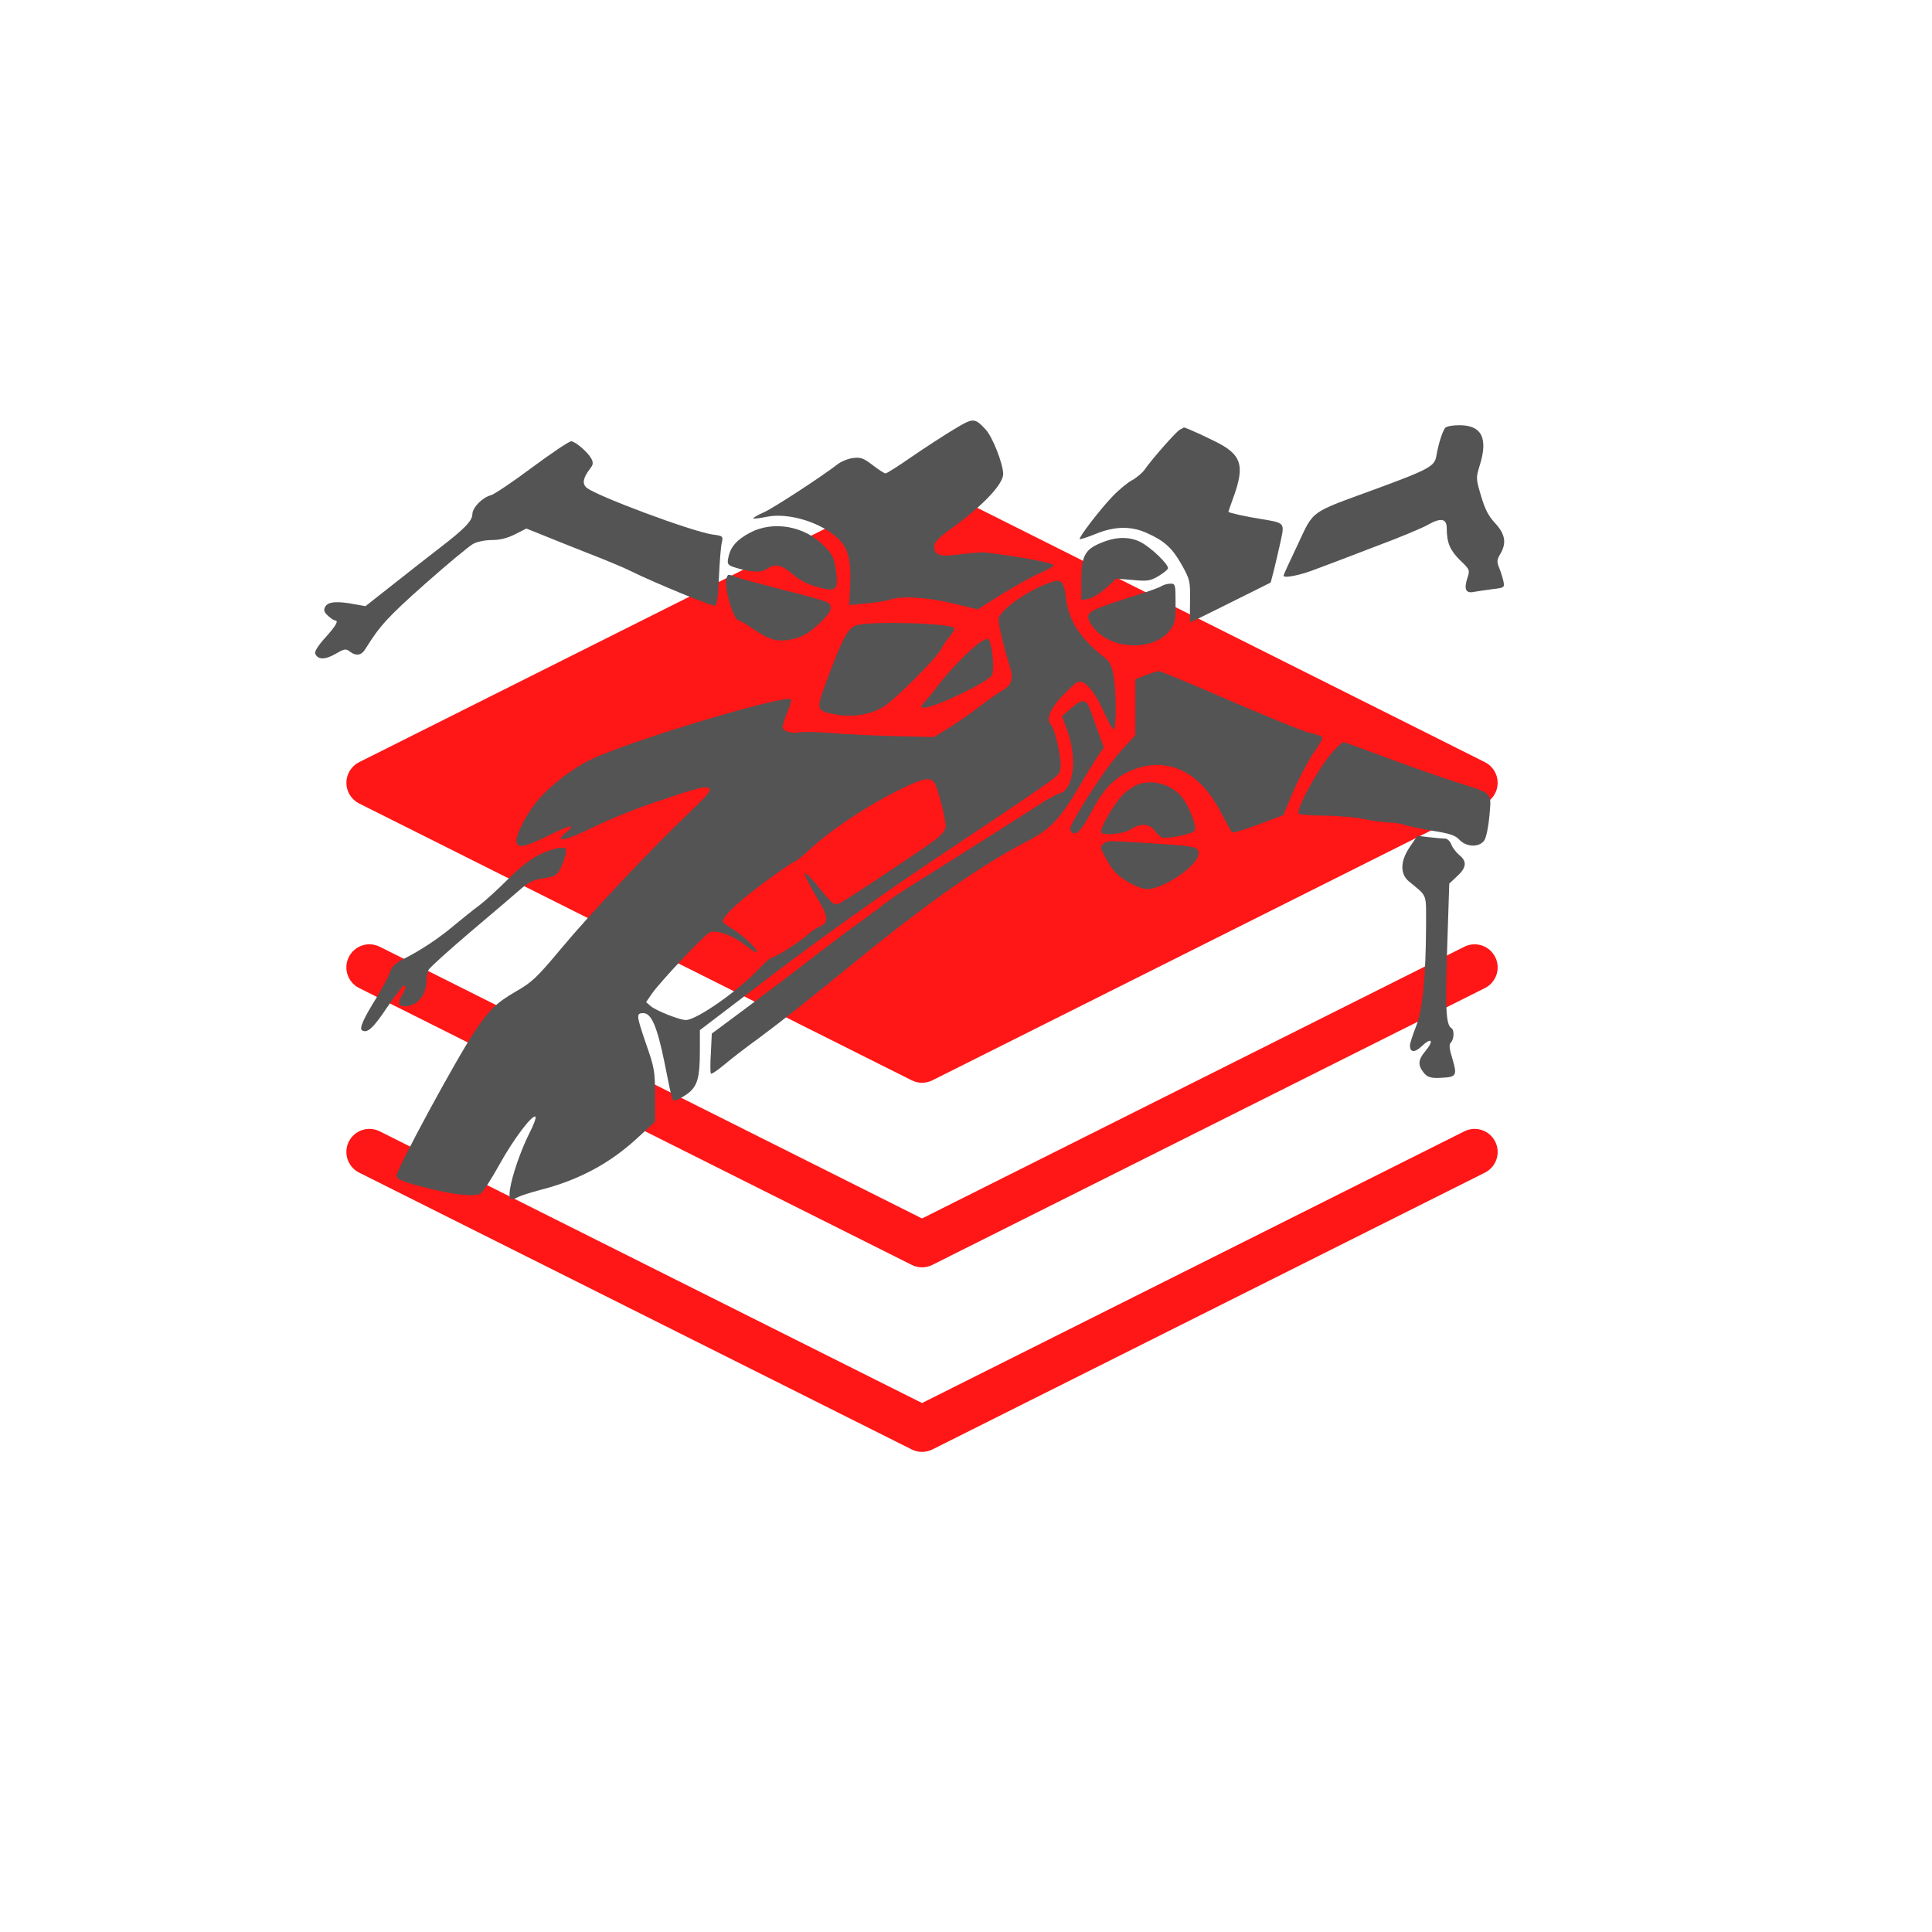 <?xml version="1.0" encoding="UTF-8"?>
<svg xmlns="http://www.w3.org/2000/svg" xmlns:xlink="http://www.w3.org/1999/xlink" width="375pt" height="375pt" viewBox="0 0 375 375" version="1.2">
<defs>
<clipPath id="clip1">
  <path d="M 67 93.562 L 291 93.562 L 291 211 L 67 211 Z M 67 93.562 "/>
</clipPath>
<clipPath id="clip2">
  <path d="M 67 219 L 291 219 L 291 281.812 L 67 281.812 Z M 67 219 "/>
</clipPath>
</defs>
<g id="surface1">
<g clip-path="url(#clip1)" clip-rule="nonzero">
<path style=" stroke:none;fill-rule:nonzero;fill:rgb(100%,8.629%,8.629%);fill-opacity:1;" d="M 69.707 155.953 L 176.969 209.691 C 177.594 210.004 178.281 210.164 178.965 210.164 C 179.648 210.164 180.336 210.004 180.965 209.691 L 288.223 155.953 C 289.738 155.191 290.695 153.645 290.695 151.945 C 290.695 150.25 289.738 148.699 288.223 147.938 L 180.965 94.199 C 179.707 93.57 178.223 93.57 176.965 94.199 L 69.703 147.938 C 68.191 148.699 67.234 150.25 67.234 151.945 C 67.234 153.645 68.191 155.191 69.707 155.953 Z M 69.707 155.953 "/>
</g>
<path style=" stroke:none;fill-rule:nonzero;fill:rgb(100%,8.629%,8.629%);fill-opacity:1;" d="M 284.23 183.762 L 178.965 236.504 L 73.703 183.762 C 71.488 182.652 68.809 183.559 67.703 185.766 C 66.602 187.977 67.492 190.668 69.703 191.773 L 176.965 245.512 C 177.594 245.832 178.281 245.988 178.965 245.988 C 179.648 245.988 180.336 245.832 180.965 245.516 L 288.223 191.781 C 290.434 190.672 291.328 187.98 290.223 185.77 C 289.113 183.559 286.438 182.66 284.23 183.762 Z M 284.23 183.762 "/>
<g clip-path="url(#clip2)" clip-rule="nonzero">
<path style=" stroke:none;fill-rule:nonzero;fill:rgb(100%,8.629%,8.629%);fill-opacity:1;" d="M 284.23 219.59 L 178.965 272.328 L 73.703 219.59 C 71.488 218.488 68.809 219.383 67.703 221.59 C 66.602 223.801 67.492 226.492 69.703 227.602 L 176.965 281.336 C 177.594 281.656 178.281 281.812 178.965 281.812 C 179.648 281.812 180.336 281.656 180.965 281.344 L 288.223 227.605 C 290.434 226.5 291.328 223.809 290.223 221.594 C 289.113 219.383 286.438 218.488 284.23 219.59 Z M 284.23 219.59 "/>
</g>
<path style=" stroke:none;fill-rule:nonzero;fill:rgb(32.939%,32.939%,32.939%);fill-opacity:1;" d="M 185.086 83.379 C 183.168 84.535 179.465 86.941 176.926 88.684 C 174.383 90.465 172.105 91.891 171.883 91.891 C 171.66 91.891 170.547 91.18 169.387 90.285 C 167.602 88.906 167.066 88.727 165.551 88.906 C 164.566 89.039 163.273 89.574 162.648 90.062 C 159.527 92.473 150.07 98.668 148.199 99.469 C 146.992 100.004 146.102 100.539 146.234 100.629 C 146.324 100.719 147.484 100.586 148.777 100.316 C 153.016 99.426 159.438 101.387 162.785 104.641 C 164.656 106.469 165.238 108.832 165.016 113.777 L 164.836 117.434 L 168.227 117.121 C 170.055 116.945 172.062 116.633 172.688 116.41 C 174.738 115.605 180 115.918 184.953 117.121 L 189.77 118.281 L 194.363 115.383 C 196.906 113.824 200.207 111.953 201.77 111.281 C 203.285 110.613 204.535 109.902 204.535 109.723 C 204.535 109.277 198.113 108.074 191.199 107.227 C 190.574 107.18 188.434 107.316 186.426 107.582 C 182.367 108.164 181.34 107.805 181.34 105.977 C 181.34 105.266 182.277 104.285 184.82 102.457 C 190.84 98.086 194.723 93.988 194.723 91.98 C 194.676 89.973 192.625 84.715 191.285 83.332 C 189.145 81.059 188.922 81.059 185.086 83.379 Z M 185.086 83.379 "/>
<path style=" stroke:none;fill-rule:nonzero;fill:rgb(32.939%,32.939%,32.939%);fill-opacity:1;" d="M 280.496 83.066 C 279.961 83.777 279.203 86.141 278.801 88.457 C 278.488 90.508 277.418 91.09 266.758 95.012 C 254.09 99.648 255.074 98.934 251.906 105.664 C 250.391 108.832 249.141 111.551 249.141 111.73 C 249.141 112.309 252.441 111.641 255.383 110.48 C 256.992 109.902 262.121 107.941 266.758 106.156 C 271.441 104.418 276.172 102.457 277.285 101.789 C 279.695 100.449 280.809 100.672 280.809 102.5 C 280.809 105.309 281.434 106.781 283.352 108.699 C 285.316 110.57 285.316 110.66 284.824 112.176 C 284.109 114.359 284.512 115.207 286.027 114.895 C 286.742 114.762 288.348 114.535 289.641 114.359 C 291.961 114.09 292.051 114.047 291.828 112.887 C 291.691 112.262 291.336 111.059 291.023 110.301 C 290.488 109.008 290.535 108.652 291.203 107.539 C 292.453 105.398 292.184 103.703 290.223 101.566 C 288.883 100.137 288.215 98.801 287.457 96.215 C 286.473 92.918 286.473 92.738 287.188 90.422 C 288.883 85.07 287.633 82.531 283.262 82.531 C 281.926 82.531 280.719 82.754 280.496 83.066 Z M 280.496 83.066 "/>
<path style=" stroke:none;fill-rule:nonzero;fill:rgb(32.939%,32.939%,32.939%);fill-opacity:1;" d="M 228.977 83.422 C 228.219 83.867 223.758 88.906 222.152 91.18 C 221.664 91.848 220.547 92.781 219.699 93.23 C 218.852 93.676 217.113 95.102 215.863 96.438 C 213.5 98.891 209.309 104.375 209.574 104.641 C 209.664 104.73 211.047 104.285 212.609 103.66 C 216.223 102.145 219.523 102.055 222.555 103.438 C 225.988 104.953 227.551 106.379 229.379 109.633 C 230.984 112.531 231.031 112.754 230.984 116.723 C 230.941 118.996 230.984 120.867 230.984 120.824 C 231.031 120.824 234.598 119.082 238.879 116.945 L 246.641 113.066 L 247.223 110.836 C 247.535 109.59 248.113 107.137 248.516 105.309 C 249.363 101.43 249.453 101.52 244.902 100.762 C 241.734 100.273 238.434 99.516 238.434 99.336 C 238.434 99.293 238.926 97.82 239.551 96.125 C 241.422 90.82 240.977 88.684 237.453 86.543 C 235.848 85.562 230.047 82.887 229.781 82.977 C 229.738 82.977 229.426 83.199 228.977 83.422 Z M 228.977 83.422 "/>
<path style=" stroke:none;fill-rule:nonzero;fill:rgb(32.939%,32.939%,32.939%);fill-opacity:1;" d="M 103.281 90.734 C 99.535 93.539 95.922 95.949 95.297 96.125 C 93.645 96.527 91.684 98.535 91.684 99.828 C 91.684 101.074 90.121 102.68 85.484 106.246 C 83.789 107.539 79.816 110.66 76.652 113.156 L 70.941 117.656 L 68.934 117.301 C 65.5 116.633 63.672 116.766 63.137 117.746 C 62.777 118.414 62.867 118.773 63.672 119.531 C 64.207 120.02 64.785 120.422 65.008 120.422 C 65.812 120.422 65.23 121.445 63.137 123.766 C 61.797 125.234 61.039 126.438 61.172 126.84 C 61.664 128.09 63.09 128.09 65.098 126.93 C 66.793 125.949 67.105 125.859 67.863 126.438 C 69.156 127.422 70.184 127.242 70.988 125.859 C 73.664 121.535 75.312 119.707 82.449 113.379 C 86.777 109.543 91.016 106.023 91.816 105.578 C 92.621 105.133 94.18 104.82 95.52 104.82 C 97.035 104.82 98.465 104.461 99.98 103.703 L 102.164 102.59 L 104.844 103.66 C 106.312 104.285 110.418 105.891 113.984 107.316 C 117.555 108.699 121.391 110.301 122.504 110.883 C 127.012 113.109 138.25 117.746 138.785 117.566 C 139.145 117.434 139.41 115.695 139.543 112.086 C 139.68 109.188 139.902 106.199 140.078 105.441 C 140.391 104.062 140.348 104.016 138.297 103.75 C 134.148 103.125 115.77 96.262 113.852 94.656 C 112.961 93.898 113.184 92.738 114.477 91.043 C 115.145 90.199 115.191 89.84 114.789 89.039 C 114.121 87.789 111.711 85.695 110.863 85.652 C 110.461 85.652 107.07 87.926 103.281 90.734 Z M 103.281 90.734 "/>
<path style=" stroke:none;fill-rule:nonzero;fill:rgb(32.939%,32.939%,32.939%);fill-opacity:1;" d="M 145.656 103.348 C 143.023 104.73 141.773 106.156 141.375 108.207 C 141.105 109.5 141.238 109.68 142.578 110.125 C 145.656 111.105 147.754 111.195 148.824 110.438 C 150.43 109.32 151.676 109.59 153.82 111.418 C 155.113 112.574 156.719 113.422 158.59 113.914 C 162.34 114.984 162.785 114.582 162.25 110.703 C 161.891 108.207 161.625 107.672 159.883 105.891 C 156.137 102.102 150.16 101.031 145.656 103.348 Z M 145.656 103.348 "/>
<path style=" stroke:none;fill-rule:nonzero;fill:rgb(32.939%,32.939%,32.939%);fill-opacity:1;" d="M 214.703 104.996 C 210.555 106.469 209.887 107.582 209.887 112.934 L 209.887 116.5 L 211.27 116.23 C 212.074 116.098 213.59 115.117 214.66 114.137 L 216.668 112.309 L 219.836 112.574 C 222.645 112.844 223.27 112.754 224.785 111.863 C 225.766 111.281 226.613 110.613 226.703 110.348 C 226.926 109.633 223.402 106.246 221.395 105.219 C 219.477 104.238 217.07 104.148 214.703 104.996 Z M 214.703 104.996 "/>
<path style=" stroke:none;fill-rule:nonzero;fill:rgb(32.939%,32.939%,32.939%);fill-opacity:1;" d="M 141.016 112.262 C 140.438 113.777 142.355 120.422 143.379 120.422 C 143.605 120.422 144.941 121.223 146.371 122.203 C 149.535 124.344 151.141 124.699 154.129 123.988 C 155.781 123.586 157.031 122.871 158.812 121.223 C 161.266 118.996 161.758 117.836 160.73 116.988 C 160.422 116.723 156.809 115.695 152.703 114.672 C 148.645 113.645 144.453 112.531 143.426 112.176 C 141.105 111.371 141.328 111.371 141.016 112.262 Z M 141.016 112.262 "/>
<path style=" stroke:none;fill-rule:nonzero;fill:rgb(32.939%,32.939%,32.939%);fill-opacity:1;" d="M 204.535 112.844 C 200.207 114.09 193.828 118.461 193.828 120.199 C 193.828 121.355 194.855 125.77 195.926 129.023 C 196.773 131.742 196.461 132.902 194.633 133.973 C 193.828 134.418 191.645 135.98 189.77 137.406 C 187.941 138.789 185.266 140.66 183.836 141.508 L 181.25 143.066 L 174.023 142.887 C 170.098 142.801 164.523 142.531 161.715 142.309 C 158.902 142.086 156.047 141.996 155.379 142.129 C 153.684 142.441 151.898 141.953 151.898 141.105 C 151.898 140.75 152.348 139.41 152.836 138.207 C 153.371 137.004 153.684 135.891 153.551 135.758 C 152.48 134.688 122.105 143.824 114.566 147.48 C 111.176 149.129 107.117 152.25 104.617 155.059 C 102.387 157.598 100.07 162.012 100.246 163.352 C 100.426 164.73 101.852 164.465 106.625 162.102 C 110.73 160.051 112.023 159.871 109.836 161.609 C 107.25 163.707 109.883 163.172 115.191 160.543 C 118.09 159.113 123.574 156.887 127.367 155.637 C 135.664 152.828 136.914 152.516 137.672 153.051 C 138.16 153.32 137.18 154.523 133.746 157.777 C 126.652 164.508 114.387 177.523 108.766 184.301 C 104.219 189.738 103.234 190.676 100.113 192.457 C 96.41 194.598 95.027 195.938 92.219 200.082 C 88.695 205.297 76.965 226.918 76.965 228.254 C 76.965 228.879 78.348 229.457 82.629 230.527 C 87.938 231.91 92.219 232.355 93.246 231.688 C 93.781 231.332 95.43 228.789 96.945 226.027 C 99.711 221.035 103.371 216.219 103.949 216.754 C 104.082 216.934 103.594 218.359 102.789 219.875 C 101.051 223.352 99.445 228.031 99 230.75 C 98.688 232.891 99 233.16 100.648 232.312 C 101.141 232.043 103.012 231.465 104.844 230.973 C 112.336 229.059 118.355 225.848 123.801 220.809 L 127.145 217.734 L 127.145 212.652 C 127.145 207.973 127.012 207.215 125.449 202.758 C 123.488 197.008 123.441 196.648 124.871 196.648 C 126.43 196.648 127.547 199.281 128.93 206.012 C 130.488 213.766 130.445 213.59 131.023 213.59 C 131.336 213.59 132.32 213.055 133.254 212.43 C 135.352 210.957 135.844 209.355 135.844 203.961 L 135.844 199.949 L 150.293 188.938 C 159.215 182.16 170.945 173.781 180.938 167.094 C 189.859 161.164 199.137 154.926 201.547 153.23 C 205.785 150.289 205.871 150.199 205.871 148.418 C 205.871 146.41 204.668 141.371 204.043 140.75 C 203.02 139.68 203.688 137.852 205.918 135.355 C 207.211 134.016 208.594 132.68 209.039 132.457 C 210.332 131.742 212.25 133.793 214.168 137.984 C 215.105 140.078 216 141.684 216.223 141.551 C 216.711 141.238 216.668 133.973 216.133 131.074 C 215.82 129.383 215.375 128.402 214.57 127.777 C 209.664 123.941 207.434 120.555 206.898 116.051 C 206.586 113.156 206.008 112.398 204.535 112.844 Z M 181.297 151.805 C 181.918 152.516 183.57 158.848 183.57 160.406 C 183.57 161.078 182.855 161.969 181.473 163.039 C 178.977 164.91 164.879 174.316 163.184 175.207 C 161.891 175.875 161.938 175.922 158.102 171.238 C 157.164 170.125 156.316 169.367 156.184 169.5 C 156.047 169.637 156.984 171.551 158.277 173.734 C 160.867 177.973 161 179.043 159.082 179.844 C 158.457 180.109 157.297 180.867 156.582 181.582 C 155.156 182.875 150.293 185.949 149.625 185.949 C 149.445 185.949 148.422 186.887 147.352 188 C 143.426 192.234 135.219 197.988 133.121 197.988 C 131.918 197.988 127.547 196.25 126.387 195.355 L 125.406 194.508 L 126.609 192.77 C 128.172 190.543 136.555 181.625 137.715 181.004 C 138.922 180.379 142.223 181.539 144.719 183.5 C 145.789 184.348 146.77 184.969 146.906 184.836 C 147.305 184.434 144.227 181.539 142.223 180.332 C 141.152 179.711 140.305 179.043 140.305 178.816 C 140.305 177.836 143.559 174.805 148.512 171.152 C 151.41 169.012 153.996 167.227 154.266 167.227 C 154.488 167.227 155.914 166.07 157.43 164.641 C 160.82 161.523 166.844 157.375 172.195 154.523 C 178.484 151.223 180.359 150.645 181.297 151.805 Z M 181.297 151.805 "/>
<path style=" stroke:none;fill-rule:nonzero;fill:rgb(32.939%,32.939%,32.939%);fill-opacity:1;" d="M 225.5 113.734 C 225.141 114.004 222.91 114.805 220.594 115.52 C 212.207 118.191 211.227 118.637 211.227 119.797 C 211.227 120.422 211.895 121.535 212.922 122.562 C 216.578 126.215 224.027 126.172 226.973 122.473 C 228.086 121.047 228.176 120.598 228.176 117.121 C 228.176 113.422 228.129 113.289 227.195 113.289 C 226.613 113.289 225.855 113.512 225.5 113.734 Z M 225.5 113.734 "/>
<path style=" stroke:none;fill-rule:nonzero;fill:rgb(32.939%,32.939%,32.939%);fill-opacity:1;" d="M 166.262 121.355 C 164.613 121.848 163.543 123.809 160.422 132.234 C 158.324 137.895 158.367 137.984 162.293 138.699 C 165.594 139.32 169.297 138.652 171.75 137.004 C 174.203 135.355 181.875 127.598 182.68 125.992 C 183.035 125.234 183.793 124.121 184.418 123.453 C 184.996 122.785 185.355 122.07 185.219 121.891 C 184.238 120.957 169.207 120.512 166.262 121.355 Z M 166.262 121.355 "/>
<path style=" stroke:none;fill-rule:nonzero;fill:rgb(32.939%,32.939%,32.939%);fill-opacity:1;" d="M 190.484 124.523 C 189.055 125.281 184.105 130.273 182.367 132.68 C 181.473 133.883 180.227 135.445 179.602 136.113 C 178.664 137.184 178.617 137.359 179.289 137.359 C 181.473 137.359 191.777 132.414 192.535 131.031 C 193.16 129.828 192.445 123.988 191.688 123.988 C 191.512 123.988 190.973 124.254 190.484 124.523 Z M 190.484 124.523 "/>
<path style=" stroke:none;fill-rule:nonzero;fill:rgb(32.939%,32.939%,32.939%);fill-opacity:1;" d="M 222.375 131.031 L 220.371 131.832 L 220.371 142.711 L 217.781 145.52 C 215.508 147.969 211.449 153.898 208.504 159.07 C 207.703 160.496 207.566 161.078 207.969 161.477 C 208.859 162.367 209.887 161.254 212.074 157.152 C 214.348 152.785 216.891 150.422 220.547 149.176 C 227.195 146.945 233.172 150.109 237.098 157.91 C 238.078 159.785 239.016 161.477 239.191 161.566 C 239.414 161.699 241.691 160.988 244.324 160.008 L 249.094 158.223 L 250.969 153.723 C 252.039 151.223 253.777 147.926 254.805 146.367 C 255.875 144.852 256.723 143.422 256.723 143.199 C 256.723 142.977 255.695 142.578 254.449 142.309 C 253.152 142.043 246.152 139.188 238.793 136.023 C 231.43 132.812 225.188 130.227 224.918 130.273 C 224.605 130.273 223.492 130.629 222.375 131.031 Z M 222.375 131.031 "/>
<path style=" stroke:none;fill-rule:nonzero;fill:rgb(32.939%,32.939%,32.939%);fill-opacity:1;" d="M 207.879 137.496 L 206.141 139.012 L 207.168 141.82 C 209.172 147.258 208.371 153.363 205.605 154.031 C 204.98 154.211 203.152 155.191 201.637 156.219 C 198.781 158.09 183.301 167.898 177.148 171.73 C 175.316 172.844 173.223 174.27 172.465 174.852 C 171.75 175.43 169.207 177.301 166.844 179.043 C 164.48 180.734 160.062 184.035 157.121 186.352 C 154.129 188.668 148.645 192.816 144.941 195.578 L 138.16 200.617 L 137.984 204.316 C 137.852 206.367 137.852 208.195 137.984 208.375 C 138.074 208.551 139.145 207.84 140.391 206.812 C 141.641 205.742 144.676 203.379 147.219 201.555 C 151.898 198.074 156.273 194.598 166.621 186.172 C 180.137 175.164 190.707 167.762 199.094 163.438 C 203.82 161.031 205.648 159.113 209.441 152.738 C 210.734 150.512 212.34 147.883 213.008 146.902 L 214.258 145.074 L 213.367 142.664 C 212.875 141.328 212.16 139.32 211.762 138.164 C 210.867 135.621 210.199 135.488 207.879 137.496 Z M 207.879 137.496 "/>
<path style=" stroke:none;fill-rule:nonzero;fill:rgb(32.939%,32.939%,32.939%);fill-opacity:1;" d="M 259.086 145.473 C 256.367 148.281 251.504 156.977 252.082 157.91 C 252.219 158.133 254.449 158.312 257.078 158.312 C 259.711 158.355 263.145 158.625 264.75 158.98 C 266.359 159.336 268.5 159.605 269.523 159.648 C 270.551 159.648 271.934 159.871 272.559 160.094 C 273.227 160.363 275.68 160.852 278.043 161.254 C 281.48 161.789 282.504 162.145 283.309 163.039 C 284.691 164.465 287.188 164.508 288.125 163.082 C 288.48 162.547 288.926 160.363 289.105 158.27 C 289.465 153.676 289.91 154.121 282.594 151.805 C 279.961 150.957 273.984 148.863 269.391 147.168 C 264.797 145.43 260.914 144.047 260.738 144.047 C 260.602 144.047 259.844 144.715 259.086 145.473 Z M 259.086 145.473 "/>
<path style=" stroke:none;fill-rule:nonzero;fill:rgb(32.939%,32.939%,32.939%);fill-opacity:1;" d="M 221.039 152.207 C 220.191 152.473 218.809 153.41 217.918 154.301 C 216.223 155.996 213.277 161.121 213.77 161.609 C 214.438 162.234 218.184 161.836 219.477 160.988 C 221.262 159.785 223 159.828 224.027 161.121 C 224.473 161.699 225.055 162.281 225.363 162.457 C 226.211 162.992 231.656 161.879 231.922 161.164 C 232.234 160.32 231.074 157.109 229.691 155.102 C 227.863 152.473 224.07 151.18 221.039 152.207 Z M 221.039 152.207 "/>
<path style=" stroke:none;fill-rule:nonzero;fill:rgb(32.939%,32.939%,32.939%);fill-opacity:1;" d="M 273.719 164.285 C 271.754 167.094 271.711 169.637 273.496 171.105 C 277.105 174.094 276.797 173.246 276.797 179.574 C 276.75 189.875 276.125 196.113 274.832 199.281 C 274.207 200.883 273.672 202.488 273.672 202.934 C 273.672 204.273 274.566 204.359 275.859 203.156 C 277.91 201.195 278.445 201.91 276.57 204.137 C 275.277 205.699 275.188 206.723 276.262 208.105 C 277.02 209.133 277.777 209.355 280.141 209.176 C 282.637 209.043 282.863 208.641 281.926 205.566 C 281.301 203.516 281.211 202.758 281.613 202.355 C 282.238 201.73 282.324 199.902 281.703 199.547 C 280.676 198.922 280.496 195.848 280.898 183.945 L 281.301 171.508 L 282.816 170.082 C 284.645 168.43 284.781 167.184 283.262 165.98 C 282.684 165.488 281.969 164.598 281.703 163.93 C 281.48 163.305 280.945 162.77 280.496 162.77 C 280.051 162.77 278.668 162.637 277.418 162.504 L 275.102 162.234 Z M 273.719 164.285 "/>
<path style=" stroke:none;fill-rule:nonzero;fill:rgb(32.939%,32.939%,32.939%);fill-opacity:1;" d="M 214.168 163.797 C 213.457 164.332 213.5 164.555 214.883 167.004 C 216.043 169.102 216.934 169.992 218.809 171.105 C 220.145 171.91 221.84 172.578 222.602 172.578 C 225.902 172.578 232.637 167.941 232.637 165.668 C 232.637 164.332 232.102 164.242 223.047 163.66 C 214.305 163.125 215.105 163.125 214.168 163.797 Z M 214.168 163.797 "/>
<path style=" stroke:none;fill-rule:nonzero;fill:rgb(32.939%,32.939%,32.939%);fill-opacity:1;" d="M 104.844 165.801 C 103.059 166.691 101.004 168.254 98.598 170.66 C 96.633 172.621 94.137 174.895 93.02 175.742 C 91.906 176.543 89.766 178.285 88.25 179.531 C 85.215 182.117 81.691 184.434 78.348 186.129 C 76.695 186.977 76.027 187.645 75.672 188.758 C 75.402 189.605 74.242 191.746 73.129 193.574 C 70.539 197.719 69.691 199.637 70.273 199.992 C 71.297 200.617 72.457 199.547 75.133 195.535 C 76.742 193.215 78.168 191.301 78.391 191.301 C 78.883 191.301 78.836 191.789 78.078 193.082 C 77.141 194.73 77.277 195.312 78.57 195.312 C 80.934 195.312 82.762 193.215 82.762 190.41 C 82.762 189.652 82.941 188.668 83.207 188.223 C 83.43 187.777 87.09 184.48 91.328 180.867 C 95.562 177.301 99.934 173.559 101.051 172.578 C 102.656 171.195 103.594 170.75 105.512 170.48 C 107.562 170.172 108.055 169.902 108.68 168.789 C 109.078 168.031 109.57 166.781 109.75 165.98 C 110.016 164.641 109.973 164.555 108.766 164.555 C 108.098 164.555 106.312 165.133 104.844 165.801 Z M 104.844 165.801 "/>
</g>
</svg>
